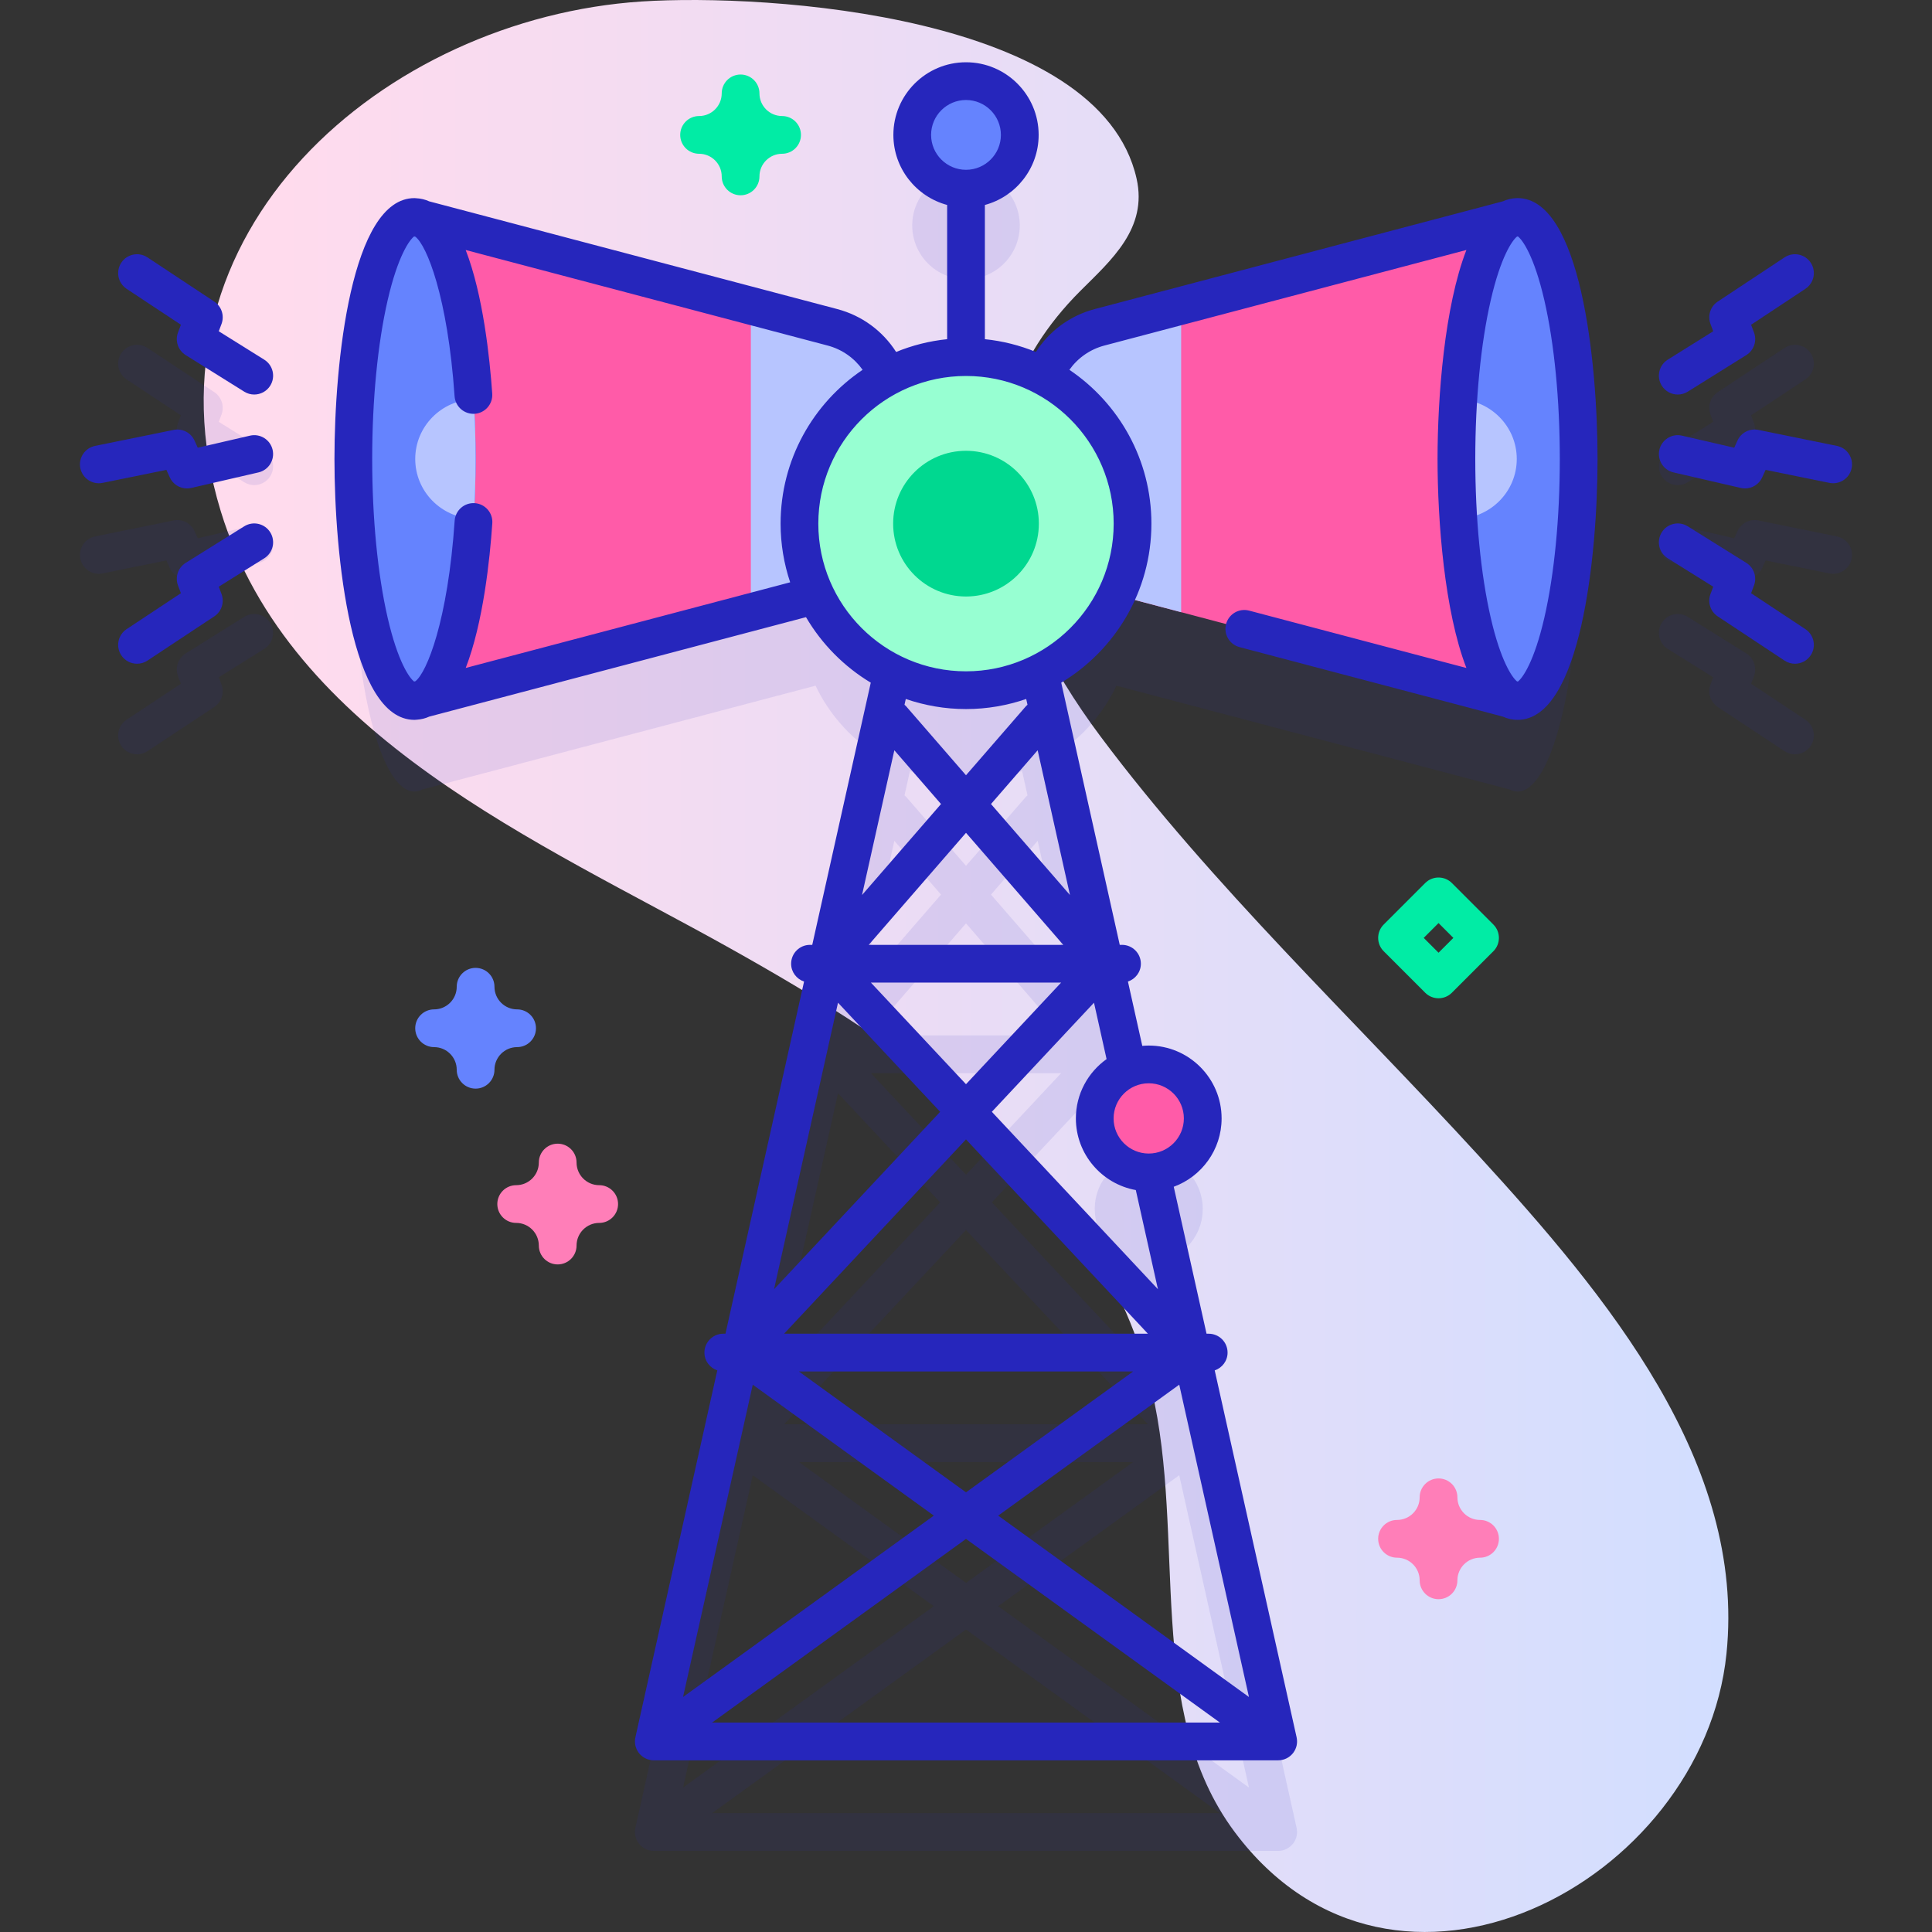 <svg id="Capa_1" enable-background="new 0 0 512 512" height="512" viewBox="0 0 512 512" width="512" xmlns="http://www.w3.org/2000/svg" xmlns:xlink="http://www.w3.org/1999/xlink"><rect x="0" y="0" width="512" height="512" fill="#333333" stroke="none"/><linearGradient id="SVGID_1_" gradientUnits="userSpaceOnUse" x1="53.976" x2="458.024" y1="256" y2="256"><stop offset=".049" stop-color="#ffdbed"/><stop offset=".999" stop-color="#d2deff"/></linearGradient><g><g><g><path d="m170.091.39c-68.06 4.435-134.218 61.127-111.591 135.073 18.265 59.691 84.702 87.73 134.671 115.676 47.928 26.805 98.6 60.229 112.037 117.192 9.247 39.199-2.084 84.916 22.012 117.187 42.331 56.693 124.077 13.634 130.314-47.258 5.176-50.542-31.51-94.701-65.828-132.165-33.267-36.317-70.462-71.374-99.992-110.843-27.345-36.55-41.639-81.985-5.379-118.188 8.145-8.132 17.848-16.505 14.872-29.734-9.77-43.394-97.817-49.109-131.116-46.94z" fill="url(#SVGID_1_)"/></g><g><g opacity=".1"><path d="m402.167 81.503c-.001 0-.002 0-.002 0v-.003l-.017.005c-.716.003-1.42.198-2.111.557l-108.637 28.676c-6.843 1.806-12.172 6.782-14.619 13.093-6.194-3.312-13.266-5.195-20.781-5.195s-14.587 1.883-20.781 5.195c-2.447-6.311-7.776-11.287-14.619-13.093l-108.636-28.676c-.691-.359-1.396-.554-2.111-.557l-.017-.005v.003c-.001 0-.002 0-.002 0-8.945 0-16.198 28.708-16.198 64.129s7.253 64.136 16.198 64.136h.002v.002l.011-.003c.719-.002 1.427-.198 2.121-.56l104.161-27.495c3.508 7.371 9.001 13.614 15.785 18.043l-16.659 74.641h-.598c-2.762 0-5 2.238-5 5 0 2.209 1.442 4.062 3.428 4.723l-20.829 93.328h-.575c-2.762 0-5 2.238-5 5 0 2.201 1.431 4.049 3.407 4.717l-21.704 97.246c-.016.069-.022.139-.034.209-.01.057-.02.112-.028.169-.04.275-.059.55-.053.825.001.048.006.095.009.143.014.278.047.553.107.823.005.022.008.044.014.066.065.278.161.547.273.811.021.048.038.096.06.144.121.261.268.51.435.75.018.026.028.054.046.079.025.034.054.063.08.097.025.032.045.067.071.099.039.049.084.092.125.139.063.073.126.146.192.214.067.069.137.133.207.198.074.068.147.136.224.199.069.056.141.106.212.158.084.061.167.124.254.179.073.047.15.087.225.13.089.05.177.103.269.148.086.042.177.076.265.114.084.035.167.074.253.105.115.041.233.072.35.104.064.017.126.04.19.055.163.038.329.065.496.087.021.003.043.009.064.011.189.022.38.033.573.033h165.473c.193 0 .384-.012.573-.033.022-.002.043-.008.064-.011.167-.021.333-.049.496-.087.064-.015.127-.038.19-.055.118-.032.236-.063.35-.104.086-.031.169-.07.253-.105.089-.037.179-.071.265-.114.092-.045.179-.097.269-.148.075-.043.152-.083.225-.13.087-.055.17-.118.254-.179.071-.052.143-.102.212-.158.077-.063.151-.131.224-.199.07-.065.14-.129.207-.198.066-.068.129-.141.192-.214.041-.047.086-.09.125-.139.026-.032.046-.067.071-.099.026-.033.055-.063.08-.097.018-.025.028-.054.046-.079.166-.239.314-.489.435-.75.022-.048.04-.096.06-.144.112-.263.207-.532.273-.809.005-.023.009-.046.014-.069.06-.27.092-.545.106-.822.002-.048.008-.095.009-.143.006-.275-.013-.55-.053-.825-.008-.057-.018-.113-.028-.169-.012-.07-.019-.14-.034-.209l-21.704-97.246c1.975-.668 3.407-2.516 3.407-4.717 0-2.762-2.238-5-5-5h-.575l-9.788-43.857c5.157-2.162 8.781-7.257 8.781-13.2 0-7.903-6.406-14.309-14.309-14.309-.204 0-.403.022-.605.031l-4.908-21.993c1.987-.662 3.428-2.514 3.428-4.723 0-2.762-2.238-5-5-5h-.598l-16.659-74.641c6.784-4.429 12.277-10.671 15.785-18.043l104.161 27.495c.694.361 1.402.557 2.121.56l.011.003v-.002h.002c8.945 0 16.198-28.716 16.198-64.136s-7.25-64.129-16.195-64.129zm-165.156 141.324 12.369 14.249-20.93 24.111zm-29.218 154.621 48.207-51.494 48.207 51.494zm92.5 10-44.293 32.037-44.293-32.037zm-69.501-103.052h50.416l-25.208 26.927zm-.568-10 25.776-29.693 25.776 29.694h-51.552zm-8.143 15.327 27.07 28.916-44.017 47.018zm-22.593 101.23 47.98 34.704-66.452 48.065zm-10.779 89.547 67.291-48.672 67.291 48.672zm123.803-89.547 18.472 82.769-66.452-48.065zm-18.039-80.828c-2.682 2.601-4.354 6.236-4.354 10.266 0 6.274 4.044 11.592 9.663 13.523l7.084 31.742-44.017-47.018 27.07-28.916zm-31.853-73.049 12.369-14.249 8.561 38.36zm9.679-26.305c-.158.141-.322.274-.465.438l-15.834 18.24-15.834-18.24c-.143-.164-.307-.297-.465-.438l1.437-6.436c4.645 1.662 9.646 2.573 14.862 2.573s10.218-.911 14.862-2.573z" fill="#2626bc"/><g><g><g><path d="m462.452 153.442c-.374 0-.751-.042-1.128-.13l-17.826-4.12c-2.69-.621-4.367-3.307-3.745-5.997s3.309-4.367 5.997-3.745l13.84 3.198.856-1.886c.964-2.122 3.269-3.299 5.55-2.832l20.809 4.235c2.706.551 4.453 3.19 3.902 5.896-.551 2.705-3.193 4.454-5.896 3.902l-16.906-3.44-.901 1.984c-.826 1.817-2.626 2.935-4.552 2.935z" fill="#2626bc"/></g><g><g><path d="m444.629 128.555c-1.668 0-3.298-.834-4.246-2.353-1.463-2.342-.749-5.427 1.593-6.89l12.049-7.524-.729-1.939c-.818-2.183-.021-4.641 1.923-5.927l17.709-11.719c2.301-1.524 5.404-.893 6.929 1.411 1.523 2.303.893 5.404-1.411 6.929l-14.388 9.521.767 2.042c.836 2.229-.015 4.737-2.033 5.998l-15.519 9.691c-.824.514-1.74.76-2.644.76z" fill="#2626bc"/></g><g><path d="m475.682 199.899c-.947 0-1.905-.27-2.754-.831l-17.709-11.719c-1.944-1.286-2.741-3.744-1.923-5.927l.729-1.939-12.049-7.524c-2.342-1.463-3.056-4.548-1.593-6.89 1.462-2.341 4.548-3.054 6.89-1.593l15.519 9.691c2.019 1.261 2.869 3.77 2.033 5.998l-.767 2.042 14.388 9.521c2.304 1.524 2.935 4.626 1.411 6.929-.962 1.454-2.553 2.241-4.175 2.242z" fill="#2626bc"/></g></g></g><g><g><path d="m49.548 153.442c-1.926 0-3.726-1.118-4.551-2.934l-.901-1.984-16.906 3.44c-2.705.553-5.346-1.196-5.896-3.902s1.196-5.346 3.902-5.896l20.809-4.235c2.281-.467 4.585.709 5.55 2.832l.856 1.886 13.84-3.198c2.688-.625 5.375 1.055 5.997 3.745s-1.055 5.376-3.745 5.997l-17.826 4.12c-.377.087-.756.129-1.129.129z" fill="#2626bc"/></g><g><g><path d="m67.371 128.555c-.904 0-1.82-.246-2.644-.76l-15.519-9.691c-2.019-1.261-2.869-3.77-2.033-5.998l.767-2.042-14.388-9.521c-2.304-1.524-2.935-4.626-1.411-6.929s4.628-2.934 6.929-1.411l17.709 11.719c1.944 1.286 2.741 3.744 1.923 5.927l-.729 1.939 12.049 7.524c2.342 1.463 3.056 4.548 1.593 6.89-.948 1.519-2.578 2.353-4.246 2.353z" fill="#2626bc"/></g><g><path d="m36.318 199.899c-1.622 0-3.213-.788-4.175-2.242-1.523-2.303-.893-5.404 1.411-6.929l14.388-9.521-.767-2.042c-.836-2.229.015-4.737 2.033-5.998l15.519-9.691c2.342-1.462 5.428-.749 6.89 1.593 1.463 2.342.749 5.427-1.593 6.89l-12.049 7.524.729 1.939c.818 2.183.021 4.641-1.923 5.927l-17.709 11.719c-.848.562-1.806.831-2.754.831z" fill="#2626bc"/></g></g></g></g><circle cx="256" cy="59.75" fill="#2626bc" r="14.25"/></g><g><g><g><path d="m275.307 107.629v28.012c0 9.809 6.608 18.388 16.092 20.891l110.765 29.238v-128.27l-110.764 29.238c-9.485 2.504-16.093 11.082-16.093 20.891z" fill="#ff5ba8"/><g><path d="m313.017 81.033v81.206l-21.614-5.704c-9.485-2.506-16.097-11.084-16.097-20.894v-28.01c0-9.81 6.612-18.387 16.097-20.894l10.191-2.686z" fill="#b7c5ff"/></g><ellipse cx="402.165" cy="121.635" fill="#6583fe" rx="16.2" ry="64.135"/><path d="m418.365 121.632c0 35.421-7.253 64.136-16.198 64.136-3.551 0-6.835-4.516-9.5-12.172-4.062-11.653-6.705-30.588-6.705-51.965s2.643-40.311 6.705-51.957c2.665-7.656 5.949-12.172 9.5-12.172 8.945.001 16.198 28.709 16.198 64.13z" fill="#6583fe"/><path d="m401.958 121.635c0 8.586-6.889 15.583-15.493 15.842-.327-5.066-.498-10.375-.498-15.842s.172-10.776.498-15.842c8.604.26 15.493 7.256 15.493 15.842z" fill="#b7c5ff"/></g></g><g><g><path d="m236.693 107.629v28.012c0 9.809-6.608 18.388-16.092 20.891l-110.766 29.238v-128.27l110.765 29.238c9.485 2.504 16.093 11.082 16.093 20.891z" fill="#ff5ba8"/><g><path d="m198.983 81.033v81.206l21.614-5.704c9.485-2.506 16.097-11.084 16.097-20.894v-28.01c0-9.81-6.612-18.387-16.097-20.894l-10.191-2.686z" fill="#b7c5ff"/></g><ellipse cx="109.835" cy="121.635" fill="#6583fe" rx="16.2" ry="64.135"/><path d="m93.635 121.632c0 35.421 7.253 64.136 16.198 64.136 3.551 0 6.835-4.516 9.5-12.172 4.062-11.653 6.705-30.588 6.705-51.965s-2.643-40.311-6.705-51.957c-2.665-7.656-5.949-12.172-9.5-12.172-8.945.001-16.198 28.709-16.198 64.13z" fill="#6583fe"/><path d="m110.042 121.635c0 8.586 6.889 15.583 15.493 15.842.327-5.066.498-10.375.498-15.842s-.172-10.776-.498-15.842c-8.604.26-15.493 7.256-15.493 15.842z" fill="#b7c5ff"/></g></g></g><circle cx="256" cy="138.772" fill="#97ffd2" r="44.136"/><circle cx="256" cy="138.772" fill="#00d890" r="19.307"/><circle cx="256" cy="35.75" fill="#6583fe" r="14.25"/><circle cx="304.428" cy="296.391" fill="#ff5ba8" r="14.309"/><path d="m126.038 288.497c-2.762 0-5-2.238-5-5 0-3.309-2.691-6-6-6-2.762 0-5-2.238-5-5s2.238-5 5-5c3.309 0 6-2.691 6-6 0-2.762 2.238-5 5-5s5 2.238 5 5c0 3.309 2.691 6 6 6 2.762 0 5 2.238 5 5s-2.238 5-5 5c-3.309 0-6 2.691-6 6 0 2.762-2.238 5-5 5z" fill="#6583fe"/><path d="m381.227 423.803c-2.762 0-5-2.238-5-5 0-3.309-2.691-6-6-6-2.762 0-5-2.238-5-5s2.238-5 5-5c3.309 0 6-2.691 6-6 0-2.762 2.238-5 5-5s5 2.238 5 5c0 3.309 2.691 6 6 6 2.762 0 5 2.238 5 5s-2.238 5-5 5c-3.309 0-6 2.691-6 6 0 2.761-2.239 5-5 5z" fill="#ff7eb8"/><path d="m196.263 51.75c-2.762 0-5-2.238-5-5 0-3.309-2.691-6-6-6-2.762 0-5-2.238-5-5s2.238-5 5-5c3.309 0 6-2.691 6-6 0-2.762 2.238-5 5-5s5 2.238 5 5c0 3.309 2.691 6 6 6 2.762 0 5 2.238 5 5s-2.238 5-5 5c-3.309 0-6 2.691-6 6 0 2.762-2.239 5-5 5z" fill="#01eca5"/><path d="m147.794 335.085c-2.762 0-5-2.238-5-5 0-3.309-2.691-6-6-6-2.762 0-5-2.238-5-5s2.238-5 5-5c3.309 0 6-2.691 6-6 0-2.762 2.238-5 5-5s5 2.238 5 5c0 3.309 2.691 6 6 6 2.762 0 5 2.238 5 5s-2.238 5-5 5c-3.309 0-6 2.691-6 6 0 2.762-2.238 5-5 5z" fill="#ff7eb8"/><path d="m381.227 264.55c-1.279 0-2.56-.488-3.535-1.465l-11-11c-1.953-1.952-1.953-5.118 0-7.07l11-11c1.951-1.953 5.119-1.953 7.07 0l11 11c1.953 1.952 1.953 5.118 0 7.07l-11 11c-.976.977-2.256 1.465-3.535 1.465zm-3.929-16 3.929 3.929 3.929-3.929-3.929-3.929z" fill="#01eca5"/></g></g><g fill="#2626bc"><path d="m237.481 93.271c-3.568-5.585-9.078-9.644-15.604-11.366l-108.128-28.543c-1.086-.495-2.244-.772-3.472-.829-.097-.009-.193-.018-.29-.021-.052-.001-.1-.011-.152-.011-16.735 0-21.2 43.457-21.2 69.135 0 25.663 4.46 69.084 21.171 69.135.009 0 .017.002.026.002.23 0 .463-.02.696-.052 1.136-.083 2.214-.35 3.227-.812l99.842-26.355c4.179 7.123 10.092 13.107 17.166 17.36l-15.508 69.485h-.598c-2.762 0-5 2.238-5 5 0 2.209 1.442 4.062 3.428 4.723l-20.829 93.328h-.575c-2.762 0-5 2.238-5 5 0 2.201 1.431 4.049 3.407 4.717l-21.704 97.246c-.016.069-.022.139-.034.209-.01.057-.02.112-.028.169-.04.275-.059.55-.053.825.001.048.006.095.009.143.014.278.047.553.107.823.005.022.008.044.014.066.065.278.161.547.273.811.021.048.038.096.06.144.121.261.268.51.435.75.018.026.028.054.046.079.025.034.054.063.08.097.025.032.045.067.071.099.039.049.084.092.125.139.063.073.126.146.192.214.067.069.137.133.207.197.074.068.147.136.224.199.069.056.141.106.212.158.084.061.167.124.254.179.073.047.15.087.225.13.089.05.177.103.269.148.086.042.177.076.265.114.084.035.167.074.253.105.115.041.233.072.35.104.064.017.126.04.19.055.163.038.329.065.496.087.021.003.043.008.064.011.189.022.38.033.573.033h165.473c.193 0 .384-.012.573-.033.022-.003.043-.008.064-.011.167-.021.333-.049.496-.087.064-.015.127-.037.19-.055.118-.032.236-.063.35-.104.086-.03.169-.07.253-.105.089-.037.179-.071.265-.114.092-.045.179-.097.269-.148.075-.043.152-.083.225-.13.087-.055.17-.118.254-.179.071-.052.143-.102.212-.158.077-.063.151-.131.224-.199.07-.065.14-.129.207-.197.066-.068.129-.141.192-.214.041-.047.086-.09.125-.139.026-.032.046-.067.071-.099.026-.034.055-.063.08-.097.018-.025.028-.054.046-.079.166-.239.314-.489.435-.75.022-.048.04-.096.06-.144.112-.263.207-.532.273-.809.005-.023.009-.046.014-.069.06-.27.092-.545.106-.822.002-.048.008-.095.009-.143.006-.274-.013-.55-.053-.825-.008-.057-.018-.113-.028-.169-.012-.07-.019-.14-.034-.209l-21.704-97.246c1.976-.668 3.407-2.516 3.407-4.717 0-2.762-2.238-5-5-5h-.575l-8.692-38.944c7.389-2.712 12.685-9.796 12.685-18.113 0-10.647-8.662-19.31-19.31-19.31-.577 0-1.144.037-1.708.086l-3.805-17.049c1.986-.662 3.428-2.514 3.428-4.723 0-2.762-2.238-5-5-5h-.598l-15.508-69.484c14.305-8.599 23.899-24.268 23.899-42.141 0-16.957-8.635-31.934-21.738-40.769 2.228-3.139 5.471-5.425 9.278-6.431l95.936-25.324c-5.793 14.927-7.647 38.845-7.647 55.386 0 16.542 1.854 40.46 7.647 55.387l-57.578-15.199c-2.674-.71-5.406.889-6.11 3.558-.705 2.67.888 5.406 3.558 6.11l69.798 18.424c1.206.55 2.488.849 3.853.854.012 0 .024.002.036.002.009 0 .017-.002.026-.002 16.711-.051 21.171-43.472 21.171-69.135 0-25.678-4.465-69.135-21.2-69.135-.075 0-.147.007-.221.009-.031.001-.061.002-.092.004-1.26.042-2.451.33-3.573.842l-108.153 28.55c-6.527 1.723-12.037 5.782-15.605 11.367-4.246-1.734-8.781-2.901-13.519-3.382v-35.57c8.194-2.21 14.25-9.686 14.25-18.568 0-10.614-8.636-19.25-19.25-19.25s-19.25 8.636-19.25 19.25c0 8.882 6.056 16.358 14.25 18.568v35.57c-4.738.482-9.273 1.648-13.519 3.383zm175.884 28.364c0 15.659-1.456 30.604-4.099 42.079-2.699 11.715-5.783 15.99-7.018 16.908l-.253-.067c-1.288-1.047-4.294-5.39-6.932-16.841-2.643-11.476-4.099-26.42-4.099-42.079s1.456-30.604 4.099-42.078c2.638-11.45 5.644-15.794 6.932-16.841l.253-.067c1.235.917 4.319 5.193 7.018 16.908 2.643 11.474 4.099 26.419 4.099 42.078zm-289.945 55.379c4.65-12.002 6.406-28.925 7.046-38.345.188-2.755-1.895-5.141-4.649-5.327-2.757-.181-5.14 1.896-5.327 4.649-1.809 26.617-7.416 40.3-10.414 42.545l-.323.085c-1.235-.916-4.32-5.192-7.019-16.908-2.643-11.477-4.099-26.42-4.099-42.079s1.456-30.603 4.099-42.078c2.699-11.716 5.783-15.991 7.019-16.908l.322.085c2.981 2.237 8.567 15.837 10.396 42.281.19 2.755 2.579 4.824 5.333 4.644 2.755-.19 4.834-2.578 4.644-5.333-.647-9.351-2.409-26.136-7.034-38.07l95.912 25.317c3.807 1.005 7.05 3.292 9.278 6.431-13.103 8.834-21.738 23.811-21.738 40.768 0 5.433.9 10.657 2.535 15.547zm160.131 60.173-20.93-24.111 12.369-14.249zm-36.083 164.47-66.452 48.065 18.472-82.769zm-35.761-38.209h88.586l-44.293 32.037zm44.293 44.38 67.291 48.672h-134.582zm8.532-6.171 47.98-34.704 18.472 82.769zm-56.739-48.209 48.207-51.494 48.207 51.494zm-2.659-11.792 16.947-75.933 27.07 28.916zm25.658-81.26h50.416l-25.208 26.927zm50.984-10h-51.552l25.776-29.693zm-53.327-13.209 8.561-38.36 12.369 14.249zm85.288 59.205c0 5.133-4.176 9.309-9.31 9.309s-9.31-4.176-9.31-9.309c0-5.134 4.176-9.31 9.31-9.31s9.31 4.176 9.31 9.31zm-12.735 18.986 5.865 26.279-44.017-47.018 27.07-28.916 3.336 14.948c-4.916 3.504-8.137 9.237-8.137 15.721-.001 9.475 6.867 17.362 15.883 18.986zm-28.704-128.607c-.158.141-.322.274-.464.438l-15.834 18.24-15.834-18.24c-.143-.165-.307-.297-.465-.438l.343-1.537c5.007 1.724 10.371 2.674 15.956 2.674s10.949-.95 15.955-2.674zm22.838-48c0 21.579-17.557 39.136-39.136 39.136s-39.136-17.557-39.136-39.136 17.557-39.135 39.136-39.135 39.136 17.556 39.136 39.135zm-48.386-103.021c0-5.101 4.149-9.25 9.25-9.25s9.25 4.149 9.25 9.25-4.149 9.25-9.25 9.25-9.25-4.149-9.25-9.25z"/><path d="m460.446 116.763-.856 1.886-13.84-3.198c-2.688-.622-5.375 1.055-5.997 3.745s1.055 5.376 3.745 5.997l17.826 4.12c.377.088.754.13 1.128.13 1.926 0 3.726-1.118 4.551-2.934l.901-1.984 16.906 3.441c2.703.548 5.346-1.196 5.896-3.902.551-2.705-1.196-5.346-3.902-5.896l-20.809-4.236c-2.28-.469-4.585.708-5.549 2.831z"/><path d="m472.928 68.204-17.709 11.718c-1.944 1.286-2.741 3.744-1.923 5.927l.729 1.939-12.049 7.524c-2.342 1.463-3.056 4.548-1.593 6.89.948 1.519 2.578 2.353 4.246 2.353.904 0 1.82-.246 2.644-.76l15.519-9.691c2.019-1.261 2.869-3.77 2.033-5.998l-.767-2.041 14.388-9.521c2.304-1.523 2.935-4.626 1.411-6.929-1.525-2.303-4.628-2.934-6.929-1.411z"/><path d="m479.856 173.657c1.523-2.303.893-5.404-1.411-6.929l-14.388-9.521.767-2.042c.836-2.229-.015-4.737-2.033-5.998l-15.519-9.691c-2.342-1.461-5.428-.748-6.89 1.593-1.463 2.342-.749 5.427 1.593 6.89l12.049 7.524-.729 1.939c-.818 2.183-.021 4.641 1.923 5.927l17.709 11.719c.849.562 1.807.831 2.754.831 1.623-.001 3.214-.788 4.175-2.242z"/><path d="m27.189 127.966 16.906-3.441.901 1.984c.825 1.815 2.625 2.934 4.551 2.934.373 0 .752-.042 1.128-.13l17.826-4.12c2.69-.621 4.367-3.307 3.745-5.997s-3.309-4.372-5.997-3.745l-13.84 3.198-.856-1.886c-.965-2.123-3.269-3.3-5.55-2.832l-20.809 4.236c-2.706.551-4.453 3.191-3.902 5.896.552 2.707 3.192 4.452 5.897 3.903z"/><path d="m33.555 76.544 14.388 9.521-.767 2.041c-.836 2.229.015 4.737 2.033 5.998l15.519 9.691c.823.514 1.739.76 2.644.76 1.668 0 3.298-.834 4.246-2.353 1.463-2.342.749-5.427-1.593-6.89l-12.049-7.524.729-1.939c.818-2.183.021-4.641-1.923-5.927l-17.71-11.718c-2.301-1.521-5.404-.892-6.929 1.411-1.523 2.303-.892 5.406 1.412 6.929z"/><path d="m32.144 173.657c.962 1.454 2.553 2.242 4.175 2.242.947 0 1.905-.27 2.754-.831l17.709-11.719c1.944-1.286 2.741-3.744 1.923-5.927l-.729-1.939 12.049-7.524c2.342-1.463 3.056-4.548 1.593-6.89-1.462-2.342-4.548-3.055-6.89-1.593l-15.519 9.691c-2.019 1.261-2.869 3.77-2.033 5.998l.767 2.042-14.388 9.521c-2.304 1.525-2.935 4.626-1.411 6.929z"/></g></g></svg>